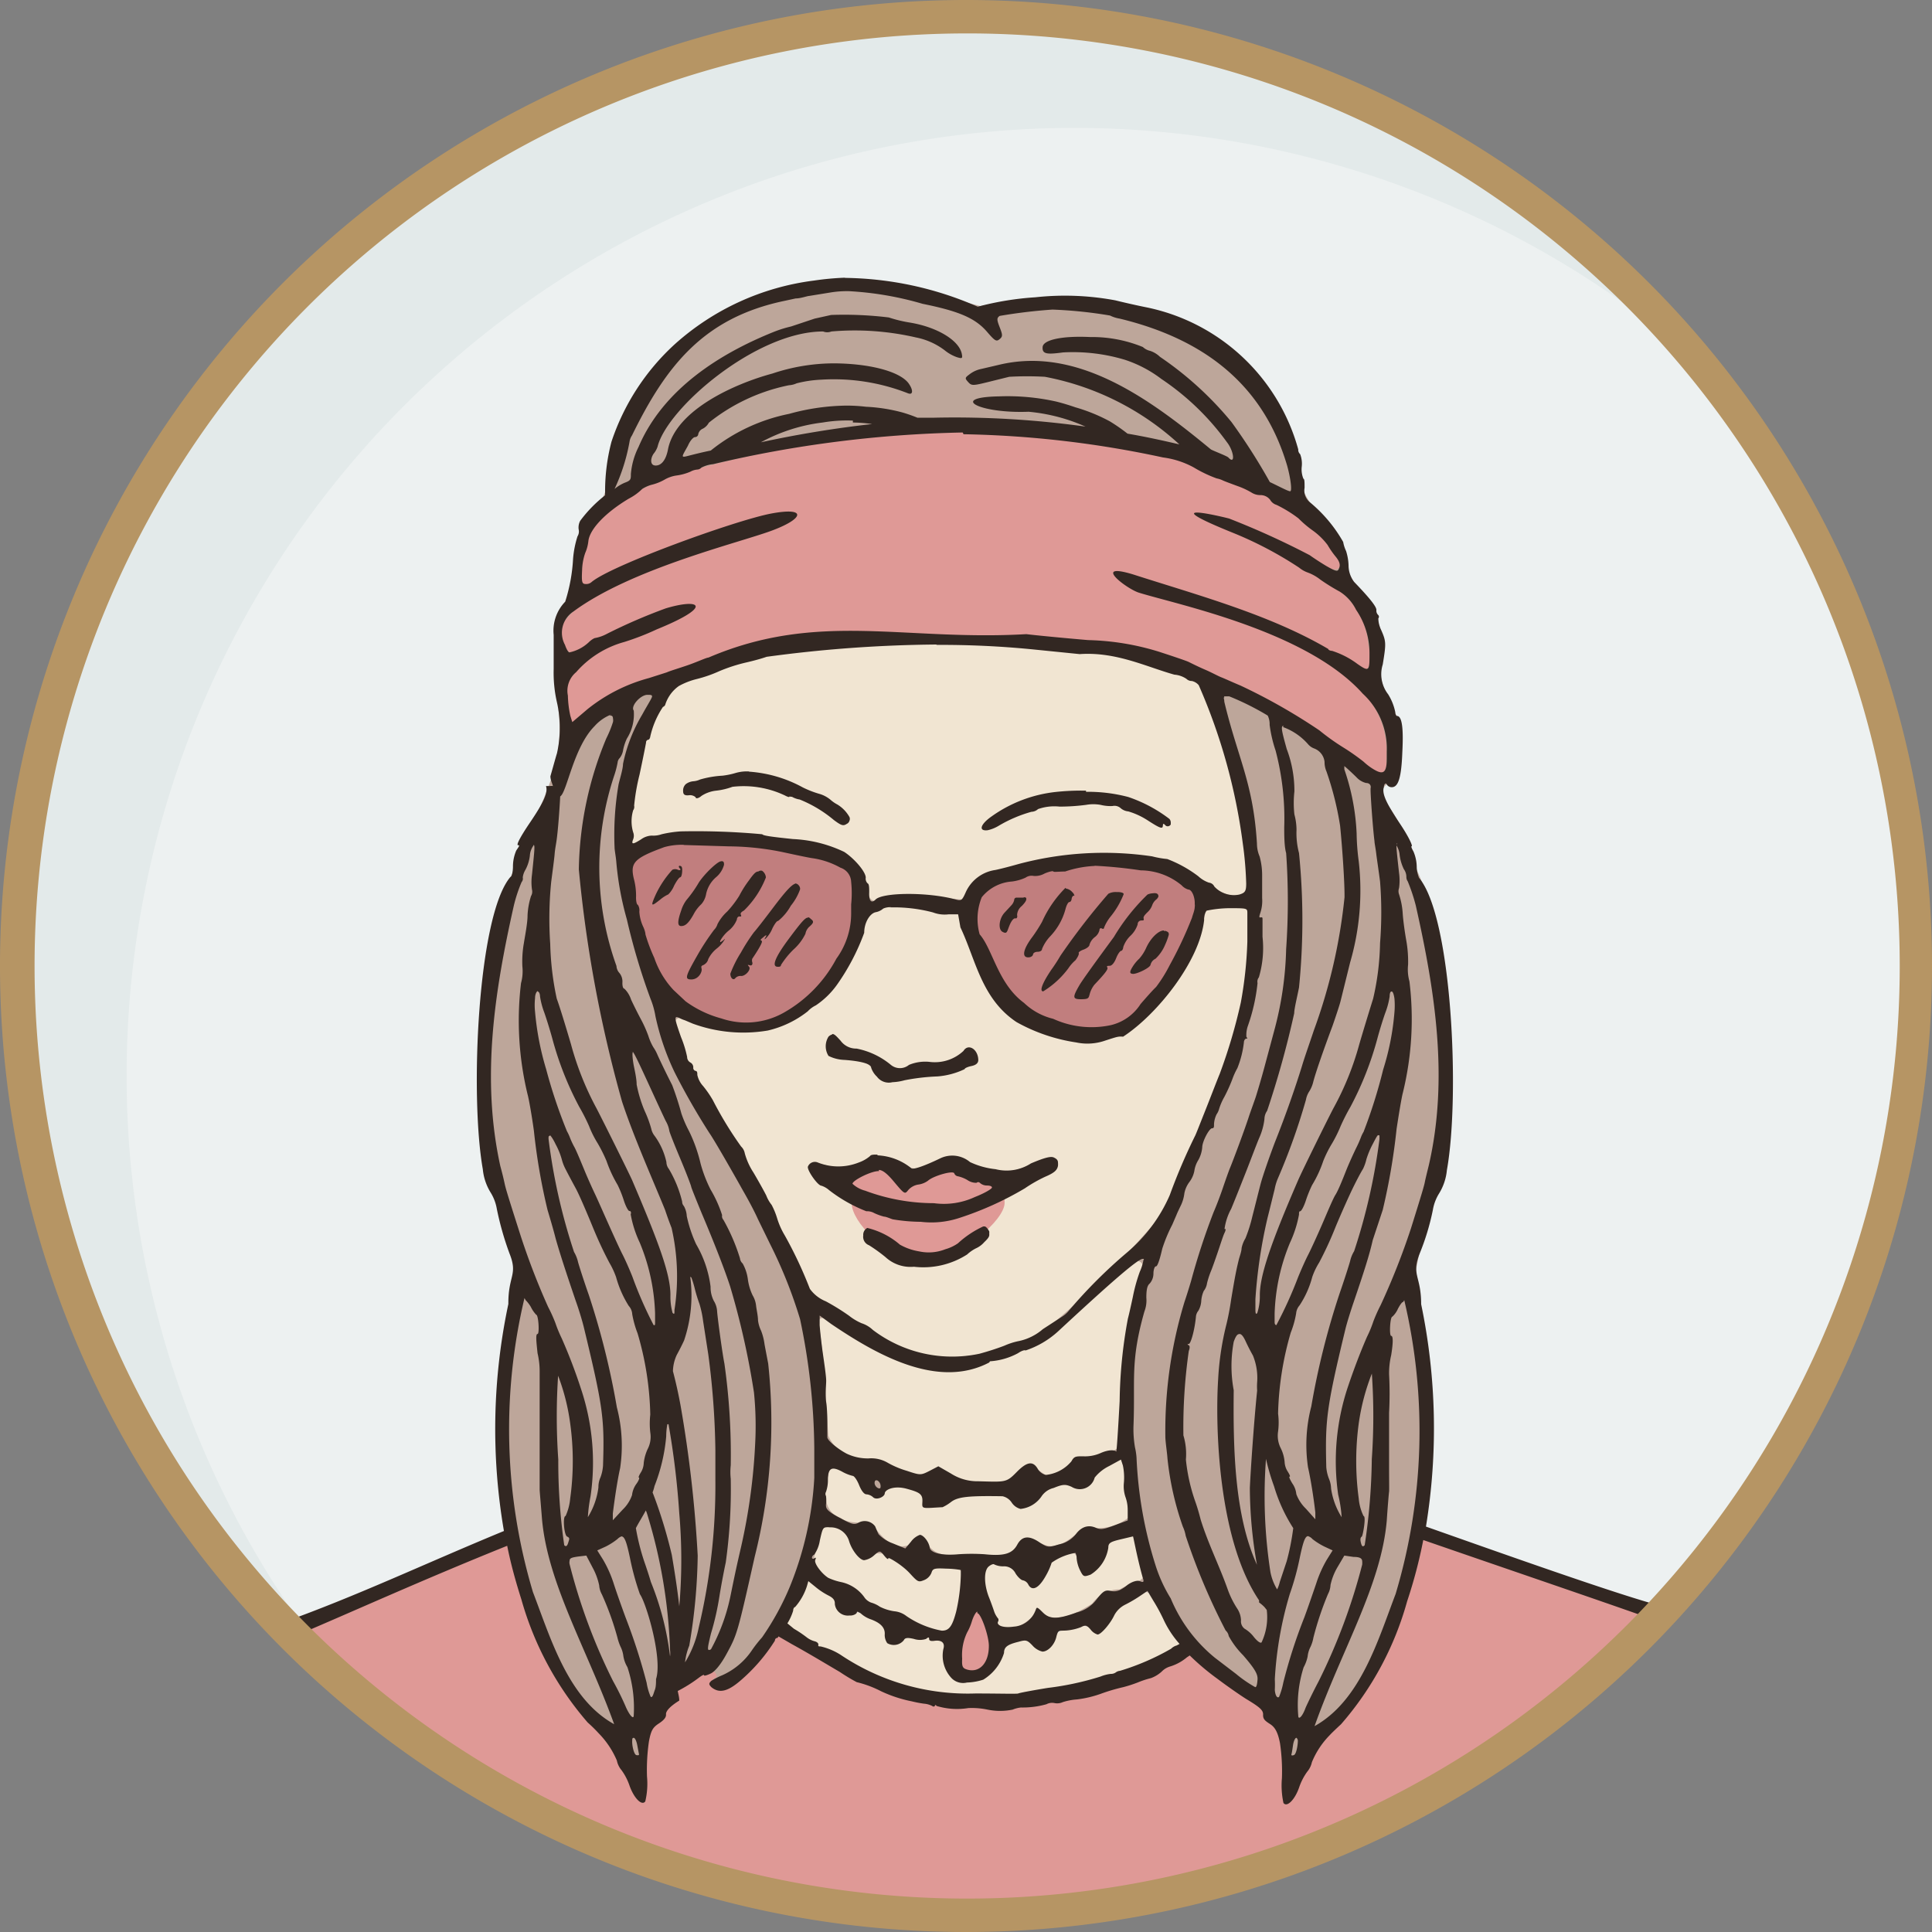 <svg xmlns="http://www.w3.org/2000/svg" viewBox="0 0 100.6 100.6"><rect x="0" y="0" width="100.6" height="100.6" fill="#808080" stroke="none"/><defs><style>.cls-1{fill:#e3eaea;}.cls-2{fill:#edf1f1;}.cls-3{fill:#df9996;}.cls-4{fill:#bda69a;}.cls-5{fill:#f1e5d2;}.cls-6{fill:#c17e7e;}.cls-7{fill:#322722;}.cls-8{fill:#b69564;stroke:#b69564;}</style></defs><g id="圖層_2" data-name="圖層 2"><g id="_0-ui_kits" data-name="0-ui_kits"><g id="Group_6638" data-name="Group 6638"><path id="Path_40251" data-name="Path 40251" class="cls-1" d="M99.72,50.3A49.43,49.43,0,1,1,50.3.87h0A49.42,49.42,0,0,1,99.72,50.29Z"/><path id="Path_40252" data-name="Path 40252" class="cls-2" d="M56,6.66A49.36,49.36,0,0,0,18.56,88.24a49.38,49.38,0,0,0,69.17-70A49.49,49.49,0,0,0,56,6.66Z"/><path id="Path_40253" data-name="Path 40253" class="cls-3" d="M32.83,77.67c-2.26.67-4.43,1.62-6.63,2.46-3.55,1.42-7.06,2.94-10.55,4.52-.55.42.08,1,.42,1.26A49.5,49.5,0,0,0,46.91,99.33c2.6.12,5.22,0,7.82-.12a49.61,49.61,0,0,0,19.2-5.94A47.5,47.5,0,0,0,85.7,84.19c.35-.62-.55-.79-1-.93C79.54,81.53,74.37,79.73,69.2,78A.87.87,0,0,0,68,78.3l-.05.09A18.84,18.84,0,0,1,66.52,81a17.43,17.43,0,0,1-5.29,5.11,12.69,12.69,0,0,1-2.42,1.13,21.85,21.85,0,0,1-4.44,1,20.14,20.14,0,0,1-5.75.07,15.88,15.88,0,0,1-5.74-2.31,26.54,26.54,0,0,1-4.5-3A32.59,32.59,0,0,1,34,79.34c-.46-.43-.45-1.13-.84-1.58a.52.52,0,0,0-.34-.09Z"/><path id="Path_40254" data-name="Path 40254" class="cls-4" d="M43.8,14.63c-5,.09-10.13,3.26-11.72,8.16-.54,1.14-.13,2.6-1,3.59-1.63,1.42-.75,3.95-2,5.6-.3,1.63.07,3.33,0,5a8.11,8.11,0,0,1-.61,4.18C28,42.57,27,43.8,26.73,45.34a22.37,22.37,0,0,0-1.68,9.18c.06,2.56-.29,5.22.65,7.65.48,1.64,1.33,3.31.94,5a43.45,43.45,0,0,0-.58,9.8,25.49,25.49,0,0,0,2.41,9.25c.86,2,2.47,3.4,3.62,5.16.54.72.68,1.76,1.36,2.31.29-1.1,0-2.55.49-3.7.49-.46.65-1.15,1.22-1.51a1.53,1.53,0,0,1,.89-1.1c.31-.22,1.24-.7,1.27-.05-.36.11-.24.4.08.48.88.11,1.43-.88,2-1.4,1.19-1.17,1.73-2.79,2.68-4.11a3.45,3.45,0,0,1,1.64,1.4c.54.35,1.34.12,1.86.61.57.2.47,1,1,1.16a2.69,2.69,0,0,1,2.41-.06c.37.53,0,1.37.62,1.81A1.81,1.81,0,0,0,52,86.38a.5.5,0,0,1,.05-.13,1.1,1.1,0,0,1,1.3-.85,1.38,1.38,0,0,1,.41.18c.48.44,1,0,1.14-.47A1.79,1.79,0,0,1,57,84.86c.63.15.79-.88,1.26-1.16s1.35-1.28,1.88-.5a9.92,9.92,0,0,0,3.12,3.88c.84.8,2.11,1.23,2.71,2.25,1.17,1.12.92,2.86,1.06,4.32.33-.13.62-.86.87-1.25.73-1.7,2.17-2.9,3.16-4.42a24.24,24.24,0,0,0,3.43-12.2c.26-3.24-.36-6.43-.76-9.64a25.53,25.53,0,0,1,1.42-4.91,41,41,0,0,0,.08-10.32,17.19,17.19,0,0,0-1.52-5.75,9.37,9.37,0,0,0-1.55-3.4c-.33-.36-.21-1,.36-1,.55-.56.23-1.53.34-2.25.2-1.13-.63-2-.9-3s.27-2.08-.2-3.08c-.28-1.27-1.66-2-1.69-3.37-.25-1.45-1.66-2.23-2.2-3.51a10.54,10.54,0,0,0-4.74-8.07c-3.59-2.15-8-2.31-12.07-1.54-2.23-.55-4.43-1.38-6.76-1.33Z"/><path id="Path_40255" data-name="Path 40255" class="cls-5" d="M48.62,33.42c-4.16.08-8.4.26-12.32,1.77a3,3,0,0,0-2,1.8,15.42,15.42,0,0,0-1.46,6.94c.5.09,1-.47,1.63-.38a31.61,31.61,0,0,1,8.89.65,3,3,0,0,1,1.87,2.42c.24.7,1-.09,1.48.09a34.33,34.33,0,0,1,3.51.14c.24-.56.58-1.19,1.27-1.31A17.1,17.1,0,0,1,61,44.91c1.2.42,2.09,1.61,3.38,1.76,1-.18.56-1.42.53-2.09a28.07,28.07,0,0,0-2.38-8.85c-.91-.95-2.38-1-3.55-1.44a55.24,55.24,0,0,0-8-.85c-.78,0-1.56,0-2.34,0ZM39,40.32a10.15,10.15,0,0,1,4.65,1.81c.22.1.62.75.19.71a10.53,10.53,0,0,0-5.36-2c-.93,0-1.76.7-2.68.49-.44-.3.4-.56.62-.59a15,15,0,0,1,2.58-.4Zm17.39,1A6.17,6.17,0,0,1,60.7,42.7c.21.4-.5.07-.64,0-1-.4-1.92-1.17-3.08-.89a8.67,8.67,0,0,0-4.79,1c-.27.05-.72.48-.95.29a6.16,6.16,0,0,1,4.24-1.76c.31,0,.63,0,1,0Zm-9.9,5.8a1.78,1.78,0,0,0-1.69,1.57c-.78,2.33-2.68,4.59-5.25,4.89A9.31,9.31,0,0,1,35.47,53c-.67,0-.07.92,0,1.3.51,1.74,1.72,3.15,2.56,4.74,1.6,2.72,2.88,5.58,4.28,8.39,2.07,1.07,3.87,2.78,6.23,3.22a9.94,9.94,0,0,0,6-1.5,48.26,48.26,0,0,0,6.08-6.05,79.06,79.06,0,0,0,3.64-9A20,20,0,0,0,65,47.27c-.66.08-1.89-.39-2.24.26a9.72,9.72,0,0,1-4,6.14,6.06,6.06,0,0,1-4.83-.22A5.62,5.62,0,0,1,51,49.94c-.43-.74-.47-1.69-1-2.32a19.39,19.39,0,0,0-3.39-.5ZM43.33,54c.8.79,2,.8,2.9,1.48.82.5,1.72-.22,2.6-.09.69.08,1.17-.6,1.79-.62.39.55-.36.88-.81.95a16.39,16.39,0,0,1-3.81.5c-.49-.3-.67-1-1.35-1-.46-.2-1.3,0-1.53-.54,0-.23,0-.56.2-.68Zm2.5,6.3c.92,0,1.73,1,2.6.31,1.36-.84,2.68.6,4.09.36.81,0,1.56-.72,2.35-.56.26.45-.57.64-.8.89-2,1.14-4.18,2.4-6.58,2.13A8,8,0,0,1,42.26,61c-.33-.53.62-.4.85-.29,1,.42,1.76-.37,2.71-.42ZM51.18,64c.53.5-.42.8-.73,1.06a4.83,4.83,0,0,1-3.74.62c-.59-.38-1.48-.7-1.68-1.42.28-.45.86.23,1.21.29,1,.63,2.41,1.12,3.5.31A11.53,11.53,0,0,1,51.17,64Zm8.09,1.63-.08,0c-2,1.32-3.44,3.32-5.56,4.43-1,.44-2.1.71-3.13,1.06-2.49.53-4.83-.8-6.85-2.08-.3-.2-1.14-.81-1,0,.29,1.9.35,3.81.48,5.72.48,1.12,1.83,1.32,2.89,1.46.89.31,1.84.92,2.78.38.7,0,1.24.69,2,.62a2.57,2.57,0,0,0,2.45-.64c.57-.67,1,.42,1.58.28s1.22-1,2.07-1c.65-.18,1.72-.28,1.52-1.2A38.75,38.75,0,0,1,59.51,66a.29.29,0,0,0-.24-.33ZM58.17,76c-1,.24-1.46,1.65-2.6,1.23-1-.24-1.51,1.35-2.49,1-.86-.75-2.19-.54-3.23-.32-.46.2-1.1.6-1.56.33,0-.85-1.08-1-1.73-1-.36.23-.76.8-1.23.35-.52-.28-.56-1-1.2-1.12a.56.56,0,0,0-1,.35c-.24.78-.3,1.9.65,2.22.5.38,1.2.14,1.71.38.35.62,1.17,1.37,1.89,1,.24-.38.82-.5.94,0,.55.88,1.77.43,2.63.57.77,0,1.71.27,2.16-.55s1.24.36,1.94,0c.78-.12,1.21-1.12,2.08-.87a2.57,2.57,0,0,0,1.67-.58c-.19-1,0-2.1-.44-3a.3.3,0,0,0-.24-.08ZM43.32,79.44h-.19c-.65.15-.56,1.09-.73,1.6-.06.91,1,1.32,1.73,1.6a9.36,9.36,0,0,0,2.59,1.43c.85.31,1.67,1,2.59.94.76-.7.74-1.91.84-2.88-.06-.88-1.54-.81-1.85-.12-.49.5-1-.41-1.4-.64a1.59,1.59,0,0,0-1.89-.3c-.71-.3-.78-1.57-1.69-1.62Zm15.4.5A1.27,1.27,0,0,0,57.42,81c-.18.32-.6,1-1,.81-.22-.39-.36-1.3-1-1-.87.19-.95,1.25-1.58,1.69-.76-.25-1.16-1.29-2.11-1.13s-.62,1.18-.4,1.73.37,1.69,1.18,1.7c.66,0,1.12-.51,1.55-.89.86.7,2,.11,2.81-.41a1.78,1.78,0,0,1,1.44-.74c.38-.26.9-.27,1.2-.6A5.18,5.18,0,0,0,59,80a.4.4,0,0,0-.24,0Zm-16.63,2.4c-.54.76-1,1.6-1.44,2.42.73.44,1.48.86,2.21,1.3a16,16,0,0,0,5.74,2.31,20.58,20.58,0,0,0,5.76-.07,21.6,21.6,0,0,0,4.43-1,12.5,12.5,0,0,0,2.43-1.13l.57-.41a10.77,10.77,0,0,1-1.68-2.54c-.52-.78-1.41.1-1.89.5S57.61,85,57,84.85a1.8,1.8,0,0,0-2,.24c-.15.52-.65.92-1.14.48a1.1,1.1,0,0,0-1.53.26,1,1,0,0,0-.18.41,1.78,1.78,0,0,1-2.27,1.07l-.14-.06c-.63-.44-.25-1.28-.62-1.8a2.71,2.71,0,0,0-2.42.06c-.57-.13-.46-1-1-1.16-.53-.49-1.32-.26-1.86-.61a3.45,3.45,0,0,0-1.64-1.4Z"/><path id="Path_40256" data-name="Path 40256" class="cls-3" d="M52.31,62.64c0,.88-2.26,2.92-4.25,2.92s-3.71-2-3.71-2.88c0-.37-.47-1.44.16-1.72.87-.37,3.07.33,4.2.1,3.4-.71,3.6.71,3.6,1.59Z"/><path id="Path_40257" data-name="Path 40257" class="cls-6" d="M35.93,43.87c-.38,0-.75,0-1.13,0a4.19,4.19,0,0,0-2,1.17,14.53,14.53,0,0,0,1.09,4.76,5,5,0,0,0,1.93,2.57,5.28,5.28,0,0,0,4.24.83,7.63,7.63,0,0,0,4.26-4.7,7.05,7.05,0,0,0,.06-2.82c-.26-.71-1.13-.89-1.78-1.08a21.89,21.89,0,0,0-5.58-.71l-1.12,0Zm21,1.07c-.8,0-1.57.33-2.37.33a6.49,6.49,0,0,1-1.1.21c-.83.35-1.95.33-2.5,1.16a2.39,2.39,0,0,0,0,2.29c.68,1.3,1.23,2.78,2.49,3.65a8.1,8.1,0,0,0,2.55,1,3.32,3.32,0,0,0,3.12-.85,13.25,13.25,0,0,0,3.11-5.19,1.12,1.12,0,0,0-.51-1.45c-1-.86-2.33-.87-3.54-1A9,9,0,0,0,57,44.94ZM37.5,45l0,0a6.7,6.7,0,0,0-1,1.67,8,8,0,0,1-.9,1.26c-.26.19,0-.32,0-.44a7.53,7.53,0,0,1,1.28-2A2.74,2.74,0,0,1,37.5,45Zm-2.17.38a2.94,2.94,0,0,1-1.1,1.34c.26-.46.46-1,1-1.31l.15,0Zm4.16.15c.35.15.07.48-.05.7a10.1,10.1,0,0,1-1.06,1.4c-.24.14-.28.48-.52.65s-.36.74-.71,1-.55.71-.8,1.08c0,.2-.26.46-.42.44a23.2,23.2,0,0,1,1.76-2.91c.67-.71,1.13-1.6,1.75-2.34l.05,0Zm2.08.61c.19.1-.1.38-.14.51a7,7,0,0,1-1.09,1.4c-.2.23-.26.66-.62.66-.19.18-.11.5-.28.71a4.16,4.16,0,0,0-.44.73c-.13.2-.15.5-.46.5-.25.15-.33.07-.2-.2a19,19,0,0,1,2.89-4.1.47.47,0,0,1,.34-.22Zm14,.22h0c.27.09,0,.25,0,.42-.34.43-.38,1-.76,1.45s-.52.75-.77,1.08c-.23,0-.34.22-.52.31s.09-.37.14-.48a16.46,16.46,0,0,1,1.9-2.78Zm2.69.2a11.74,11.74,0,0,1-1,1.63c-.27.12-.35.48-.58.66-.13.4-.7.4-.76.84a5,5,0,0,1-1.44,1.64,18.39,18.39,0,0,1,1.76-2.7,14.14,14.14,0,0,1,1.69-2,.84.84,0,0,1,.31,0Zm1.79.06c.11.08-.18.25-.19.38s-.4.5-.52.76c-.34.11-.33.57-.59.79a15.51,15.51,0,0,1-1.28,1.84,14.32,14.32,0,0,0-1,1.41c-.14.08-.49.09-.27-.16a44.17,44.17,0,0,1,3-4.18c.28-.29.53-.69.91-.84Zm-6.75.25a2.55,2.55,0,0,0-.46.82c-.23.12-.32.54-.53.61-.1-.56.51-.92.73-1.38a.75.75,0,0,1,.26-.05ZM42.21,48c.09.12-.19.28-.22.43a9.23,9.23,0,0,1-1.4,1.78,7.42,7.42,0,0,1,1.25-1.88A1.42,1.42,0,0,1,42.2,48Zm18.5.66c.27.1-.09.46-.14.64a12.26,12.26,0,0,1-.76,1c-.11.1-.78.43-.54.11.44-.5.71-1.11,1.15-1.61a.44.44,0,0,1,.29-.16Z"/><path id="Path_40258" data-name="Path 40258" class="cls-3" d="M49.78,22.46a56.27,56.27,0,0,0-14.3,2.18c-2.09.71-4.61,1.83-5.13,4.21,0,.54-.43,1.38.08,1.76.84-.35,1.6-.92,2.48-1.2a43.38,43.38,0,0,1,7.44-2.5c.23,0,.94-.14,1,0-2.35,1.22-5,1.74-7.42,2.78-1.59.72-3.49,1.25-4.57,2.71-.32.52-.11,1.7.63,1.59a22.8,22.8,0,0,1,5.75-2.45c.44-.1.34.2,0,.32-1.93,1.25-4.55,1.39-6,3.34a2.87,2.87,0,0,0,0,2.43c.77-.3,1.35-1.12,2.18-1.43a69.05,69.05,0,0,1,7.58-2.7c3.7-.82,7.5-.38,11.25-.37,4.32.19,8.87.12,12.78,2.2a45.37,45.37,0,0,1,7.94,4.83c.4.38.81-.05.71-.52a4.62,4.62,0,0,0-1.93-4.24c-3.18-2.76-7.5-3.5-11.33-4.86-.27-.13-.8-.35-.8-.65a51.35,51.35,0,0,1,7.49,2.38A40.19,40.19,0,0,1,71,34.93c.62-.23.24-1.17.22-1.67a4,4,0,0,0-2.18-2.94,56,56,0,0,0-6.49-3.44,18.27,18.27,0,0,1,5.91,2.32c.35.13,1.27.87,1.35.12a8.73,8.73,0,0,0-2.92-3A43.34,43.34,0,0,0,61.56,24a46.43,46.43,0,0,0-11.79-1.5Z"/><path id="Path_40259" data-name="Path 40259" class="cls-3" d="M50.85,83.81c-.46.87-1.17,2-.72,3,.55.68,1.39-.26,1.46-.87A3.92,3.92,0,0,0,51,83.79l-.13,0Z"/><path id="Path_40260" data-name="Path 40260" class="cls-7" d="M44,14.46a14.55,14.55,0,0,0-1.62.15,13.35,13.35,0,0,0-7.24,3.31A12,12,0,0,0,31.84,23a10.1,10.1,0,0,0-.33,2.79,6.83,6.83,0,0,0-1.3,1.33.75.75,0,0,0-.08.44.48.48,0,0,1-.06.37,5.16,5.16,0,0,0-.23,1.17,8.87,8.87,0,0,1-.41,2.23,2.17,2.17,0,0,0-.6,1.73c0,.43,0,1.24,0,1.78A6.89,6.89,0,0,0,29,36.57a6,6,0,0,1,0,2.66c-.05.15-.2.7-.34,1.19,0,.2.1.37.13.51a.4.4,0,0,0-.15,0h-.21c.11.33-.1.82-.84,1.91-.5.74-.73,1.18-.61,1.17s0,.12-.1.28a2.11,2.11,0,0,0-.17.82c0,.29-.06.54-.13.55-1.71,2-2.12,11.38-1.44,15.22a2.81,2.81,0,0,0,.41,1.22,2.37,2.37,0,0,1,.32.85,15.71,15.71,0,0,0,.66,2.32c.45,1.12-.07,1.14-.06,2.63a31.33,31.33,0,0,0-.23,11.82c-4.1,1.69-7.64,3.38-11.56,4.78l.73.67c3-1.27,6.62-2.92,11-4.68.2,1,.45,1.88.74,2.8a16.68,16.68,0,0,0,3.45,6.4,7.8,7.8,0,0,1,.58.57,4.58,4.58,0,0,1,.94,1.41,1.11,1.11,0,0,0,.24.5,3,3,0,0,1,.42.81c.23.65.64,1.07.82.82a4,4,0,0,0,.09-1.29,10.21,10.21,0,0,1,.1-1.83c.11-.58.2-.73.52-.94s.38-.35.37-.48.14-.37.69-.71c0-.17-.05-.34-.08-.5a7.28,7.28,0,0,0,1.1-.69c.16-.12.27-.18.27-.13s.16,0,.35-.09.5-.41.86-1.09c.51-.94.55-1.07,1.43-5A28.62,28.62,0,0,0,40,71c-.05-.26-.14-.73-.19-1a3,3,0,0,0-.18-.71,1.68,1.68,0,0,1-.16-.54c0-.23-.08-.57-.1-.76a1.33,1.33,0,0,0-.18-.54,2.78,2.78,0,0,1-.25-.85,2.28,2.28,0,0,0-.27-.81.42.42,0,0,1-.14-.27,10.05,10.05,0,0,0-.86-2,.29.29,0,0,1-.07-.25A6.43,6.43,0,0,0,37,61.94a7.11,7.11,0,0,1-.52-1.35,7.91,7.91,0,0,0-.6-1.69,6.24,6.24,0,0,1-.4-.92A15.51,15.51,0,0,0,35,56.5c-.27-.52-.71-1.44-.78-1.61a2.16,2.16,0,0,0-.2-.36,2.85,2.85,0,0,1-.26-.59,6.39,6.39,0,0,0-.4-.89c-.18-.34-.35-.68-.5-1a1.39,1.39,0,0,0-.35-.57c-.07,0-.11-.15-.1-.34a.7.7,0,0,0-.16-.48.58.58,0,0,1-.15-.36A15.16,15.16,0,0,1,32,40.33a4.85,4.85,0,0,0,.16-.63.38.38,0,0,1,.11-.23.9.9,0,0,0,.18-.44,2.73,2.73,0,0,1,.19-.57A2.36,2.36,0,0,0,33,37c-.18-.23.36-.83.72-.82.15,0,.25,0,.23.1s-.26.47-.51.93a8.26,8.26,0,0,0-1,2.57c0,.25-.15.72-.23,1.06A15.48,15.48,0,0,0,32,44.11c0,.16.07.5.09.76a15.81,15.81,0,0,0,.55,3A33.72,33.72,0,0,0,33.87,52a4.2,4.2,0,0,1,.26.92,13.09,13.09,0,0,0,1,2.92A35.92,35.92,0,0,0,36.94,59c.22.31,1.12,1.87,1.75,3,.22.38.56,1,.78,1.49l.63,1.29a24.33,24.33,0,0,1,1.56,3.91,33.72,33.72,0,0,1,.74,6.71c0,.61,0,1.31,0,1.56a17.52,17.52,0,0,1-1.26,5.63,14.11,14.11,0,0,1-1.46,2.67,6.55,6.55,0,0,0-.52.66,3.66,3.66,0,0,1-1.55,1.31,3.81,3.81,0,0,0-.57.29c-.14.14-.14.18,0,.33.4.33.83.24,1.48-.31a9.2,9.2,0,0,0,1.83-2.11c0-.09.06-.14.11-.14s.05-.06.08-.08l.69.4c.93.51,2,1.16,2.5,1.45a9.77,9.77,0,0,0,.88.53,5.62,5.62,0,0,1,1.26.47,6.91,6.91,0,0,0,1.61.53,6.18,6.18,0,0,0,.62.12,1.16,1.16,0,0,1,.44.12c.08.07.14,0,.14,0s0-.11.09,0a3.68,3.68,0,0,0,1.65.11,4,4,0,0,1,1,.08,3.21,3.21,0,0,0,1.31,0,1.6,1.6,0,0,1,.43-.11,4.58,4.58,0,0,0,1.33-.17.62.62,0,0,1,.42-.06.7.7,0,0,0,.43-.05,3.12,3.12,0,0,1,.74-.14,5.79,5.79,0,0,0,1.23-.29,9.67,9.67,0,0,1,1.18-.35,6.91,6.91,0,0,0,.77-.25,4.78,4.78,0,0,1,.67-.22,1.68,1.68,0,0,0,.56-.34,1,1,0,0,1,.42-.26,2.48,2.48,0,0,0,.89-.48l.15-.1a12.68,12.68,0,0,0,1.42,1.2c.61.46,1.3.93,1.51,1.06.73.44.9.59.89.83s.13.33.36.48.4.37.52,1a10.05,10.05,0,0,1,.1,1.82,4.3,4.3,0,0,0,.08,1.29c.18.25.6-.17.82-.82a3.12,3.12,0,0,1,.42-.81,1.13,1.13,0,0,0,.24-.49,4.34,4.34,0,0,1,.94-1.42c.07-.08.33-.33.58-.56a16.39,16.39,0,0,0,3.44-6.4,25.39,25.39,0,0,0,.84-3.19c4.19,1.45,9.07,3.11,11.58,4,.19-.19.36-.38.54-.57l-.22-.13c-2.43-.7-7.4-2.46-11.76-4A31.66,31.66,0,0,0,74,67.91c0-1.48-.52-1.51-.08-2.63A12.55,12.55,0,0,0,74.61,63a2.37,2.37,0,0,1,.32-.85,2.81,2.81,0,0,0,.41-1.22c.69-3.84.27-13.18-1.45-15.22,0,0-.11-.25-.12-.55a2.11,2.11,0,0,0-.17-.82c-.09-.16-.14-.28-.09-.28s-.11-.42-.62-1.18c-.73-1.09-.94-1.57-.83-1.9,0-.16.11-.23.14-.15a.3.3,0,0,0,.27.16c.34,0,.5-.49.55-1.83.06-1.16,0-1.86-.27-1.88-.06,0-.1-.1-.1-.21a2.82,2.82,0,0,0-.37-.92A1.7,1.7,0,0,1,72,34.6c.18-1.1.18-1.2-.08-1.79a1.44,1.44,0,0,1-.15-.61.13.13,0,0,0,0-.17.31.31,0,0,1-.1-.27c0-.18-.37-.64-1.16-1.46a1.42,1.42,0,0,1-.29-.86,2.75,2.75,0,0,0-.13-.75,1.84,1.84,0,0,1-.15-.47,7.43,7.43,0,0,0-1.75-2.08.79.79,0,0,1-.26-.74c0-.26,0-.47-.06-.47a1.28,1.28,0,0,1-.09-.61,1.38,1.38,0,0,0-.08-.67.31.31,0,0,1-.1-.25A10.35,10.35,0,0,0,59.68,16c-.6-.12-1.32-.29-1.6-.36a14.23,14.23,0,0,0-4.17-.16,15.45,15.45,0,0,0-3,.49A17.67,17.67,0,0,0,44,14.47Zm.18.7a16.86,16.86,0,0,1,3.86.66c1.88.38,2.73.74,3.34,1.44.43.5.5.54.67.4s.16-.22,0-.63-.14-.47,0-.58a27.53,27.53,0,0,1,2.75-.33,23,23,0,0,1,3,.31,1.72,1.72,0,0,0,.5.16c4.55,1.1,7.51,3.56,8.72,7.65.18.64.27,1.34.16,1.34s-.51-.22-1.06-.48a31,31,0,0,0-2-3.13,17.65,17.65,0,0,0-3.72-3.39,1.35,1.35,0,0,0-.51-.31.82.82,0,0,1-.38-.2,7,7,0,0,0-2.75-.52c-1.44-.07-2.44.14-2.47.52s.24.39,1.07.28a9.37,9.37,0,0,1,3.2.38,6.43,6.43,0,0,1,1.91,1,13.42,13.42,0,0,1,3.42,3.3c.37.47.44,1.2.07.79-.08-.08-.8-.35-.91-.42C59.9,20.8,56.12,18,52,19l-.9.21a1.48,1.48,0,0,0-.59.26c-.27.2-.28.22-.1.42s.24.2,1.05,0l1.09-.27a16.49,16.49,0,0,1,1.86,0,14.24,14.24,0,0,1,7,3.52c-.85-.2-1.76-.4-2.7-.56a9.47,9.47,0,0,0-.92-.64A9,9,0,0,0,56,21.21c-.32-.11-.64-.21-1-.3a11.61,11.61,0,0,0-3-.27c-2.61.05-1,.9,1.56.8a9.37,9.37,0,0,1,3,.79l.08,0a49.12,49.12,0,0,0-8-.48l-.87,0a7.84,7.84,0,0,0-.77-.27,8.84,8.84,0,0,0-1.91-.3,8.43,8.43,0,0,0-1-.06,11.54,11.54,0,0,0-3,.43,9.47,9.47,0,0,0-4.08,1.91c-.4.08-.8.18-1.19.28s-.32.05,0-.53c.11-.26.28-.45.37-.45a.17.17,0,0,0,.17-.16.4.4,0,0,1,.24-.28.77.77,0,0,0,.31-.31,9.77,9.77,0,0,1,4.17-1.95,1.12,1.12,0,0,0,.4-.1,6.19,6.19,0,0,1,1.28-.19,10.56,10.56,0,0,1,4.52.71c.29.11.27-.21,0-.56-.51-.61-2.09-1-3.92-1a10.14,10.14,0,0,0-3.14.53c-2,.54-5,1.9-5.43,3.91-.1.57-.34.89-.66.88s-.25-.44-.06-.66a1.23,1.23,0,0,0,.17-.32c.49-2,5.13-6,8.62-6a.58.58,0,0,0,.43,0,14.16,14.16,0,0,1,4.4.31,3.63,3.63,0,0,1,1.5.67,2.12,2.12,0,0,0,.64.36c.27.08.3.07.25-.18-.14-.69-1.26-1.38-2.68-1.62a7,7,0,0,1-1.12-.27,19.21,19.21,0,0,0-3-.13l-.86.19L41.19,17a6.28,6.28,0,0,0-.87.27c-2.85,1.14-5.79,3-7.07,6a3.87,3.87,0,0,0-.4,1.41c0,.28,0,.34-.33.46a2.14,2.14,0,0,0-.52.32A9.83,9.83,0,0,0,32.78,23a.79.79,0,0,1,.13-.33c1.78-3.64,3.74-6.12,7.92-7l.6-.13c.26,0,.57-.12.7-.13l1.11-.18a5.37,5.37,0,0,1,.9-.07ZM44.41,22a7.77,7.77,0,0,1,1,.08,57.75,57.75,0,0,0-5.79.95A8.92,8.92,0,0,1,42.84,22a7.54,7.54,0,0,1,1.57-.1Zm5.76.61a53.49,53.49,0,0,1,10.39,1.21,4.56,4.56,0,0,1,1.6.52,6.83,6.83,0,0,0,1.19.57,1.4,1.4,0,0,1,.29.09c.09.05.45.18.8.31a4,4,0,0,1,.73.34.84.84,0,0,0,.46.13.63.63,0,0,1,.51.25.57.57,0,0,0,.33.26,6.71,6.71,0,0,1,1.14.7,5.59,5.59,0,0,0,.74.63,3.52,3.52,0,0,1,.78.76,4.46,4.46,0,0,0,.44.63c.18.23.23.4.16.57s-.08.23-.67-.11c-.32-.19-.71-.45-.86-.56A41.91,41.91,0,0,0,64,27c-.78-.2-3.82-.88.24.76a19.5,19.5,0,0,1,3.41,1.8,1.48,1.48,0,0,0,.44.25,2.38,2.38,0,0,1,.66.37,10.23,10.23,0,0,0,1,.62,2.32,2.32,0,0,1,.86.95,4,4,0,0,1,.7,2.26c0,.92,0,1-.63.56a4.47,4.47,0,0,0-1.32-.68c-.11,0-.2-.06-.2-.1C66.11,32,62.39,31,59,29.91c-2.18-.66-.34.75.3.95,2.07.64,8.75,2,11.66,5.26a3.88,3.88,0,0,1,1.25,3v.36c0,.75-.17.87-.63.61a3.12,3.12,0,0,1-.58-.43,11.4,11.4,0,0,0-1.07-.75,11.94,11.94,0,0,1-1.23-.88A30.33,30.33,0,0,0,64.6,35.7c-.41-.17-.84-.37-1-.43s-.5-.25-.85-.4-.73-.34-.85-.4-.83-.3-1.57-.54a13.48,13.48,0,0,0-3.67-.6c-1.29-.11-2.74-.25-3.22-.31-6.37.37-10.85-1.22-16.55,1.22-.1,0-.55.21-1,.37s-1,.32-1.17.4l-.94.3a8.7,8.7,0,0,0-3.18,1.61l-.8.68-.1-.32a5.39,5.39,0,0,1-.13-1.06A1.26,1.26,0,0,1,30,35a5.12,5.12,0,0,1,2.5-1.57,13.56,13.56,0,0,0,1.7-.66c3-1.22,2.24-1.63.46-1.09A28.51,28.51,0,0,0,31.61,33a2.12,2.12,0,0,1-.61.22c-.06,0-.22.1-.35.23a2.11,2.11,0,0,1-1,.52c-.06,0-.16-.18-.23-.39a1.32,1.32,0,0,1,.44-1.74c3-2.22,8.56-3.56,10.3-4.2s1.86-1.25,0-.9-8.34,2.7-9.36,3.57a.41.41,0,0,1-.3.1c-.2,0-.22-.1-.19-.72a3,3,0,0,1,.16-.89,2.15,2.15,0,0,0,.17-.65c.09-.63.92-1.48,2.11-2.19a2.83,2.83,0,0,0,.69-.5s.22-.15.5-.22a2.57,2.57,0,0,0,.69-.28,1.72,1.72,0,0,1,.59-.2,2.74,2.74,0,0,0,.73-.2.89.89,0,0,1,.36-.11s.12,0,.21-.1a1.6,1.6,0,0,1,.61-.18,61.51,61.51,0,0,1,13-1.65Zm-13,2.09h0Zm11.57,8.88a48.49,48.49,0,0,1,5,.23l2.48.25c1.89-.13,3.44.65,4.93,1.07a1.29,1.29,0,0,1,.63.22.39.39,0,0,0,.28.11.65.65,0,0,1,.36.22,30.2,30.2,0,0,1,2.29,8.22,18.59,18.59,0,0,1,.18,2.1c0,.41-.06.49-.36.58a1.38,1.38,0,0,1-1.3-.42.35.35,0,0,0-.28-.2,1.55,1.55,0,0,1-.55-.33,6.44,6.44,0,0,0-1.62-.9,5,5,0,0,1-.79-.14A17.22,17.22,0,0,0,53,45c-.35.1-.88.24-1.17.3a2,2,0,0,0-1.53,1.13c-.2.45-.24.49-.52.41-1.45-.4-3.82-.38-4.19,0-.22.22-.35.07-.33-.38,0-.21,0-.43-.08-.46a.34.34,0,0,1-.1-.3c0-.31-.6-1-1.12-1.34a6.88,6.88,0,0,0-2.67-.67c-1.25-.13-1.54-.18-1.6-.25a37.55,37.55,0,0,0-4.24-.15,6.06,6.06,0,0,0-1,.15,1.29,1.29,0,0,1-.51.07,1,1,0,0,0-.55.19c-.44.28-.53.28-.42,0a.5.5,0,0,0,0-.36,2,2,0,0,1,0-1.15.3.3,0,0,0,.05-.24,10.84,10.84,0,0,1,.28-1.61c.18-.84.33-1.6.34-1.68a.13.13,0,0,1,.11-.14c.05,0,.1-.08.11-.17a4.58,4.58,0,0,1,.66-1.54.2.2,0,0,0,.13-.15,1.89,1.89,0,0,1,.7-.94,3.82,3.82,0,0,1,.92-.36,6.86,6.86,0,0,0,1.18-.41,8.66,8.66,0,0,1,1.47-.47c.34-.08.68-.17,1-.28a69.23,69.23,0,0,1,8.87-.64Zm15,2.68h.09l.18,0a14,14,0,0,1,2,1,1,1,0,0,1,.1.48,6.86,6.86,0,0,0,.31,1.34,13.89,13.89,0,0,1,.45,4c0,.38,0,1,.1,1.34a35.84,35.84,0,0,1,0,5,17.71,17.71,0,0,1-.63,4.28l-.51,1.9c-.17.63-.37,1.29-.43,1.48s-.23.65-.35,1c-.24.75-.85,2.37-1,2.73-.06.14-.23.62-.39,1.09s-.37,1-.46,1.2a35.47,35.47,0,0,0-1.18,3.6c-.1.34-.25.82-.34,1.08a23.06,23.06,0,0,0-1,7c0,.3.09.83.11,1.16a15.47,15.47,0,0,0,.8,3.55,1.92,1.92,0,0,1,.15.48,33.23,33.23,0,0,0,2.08,4.93.49.49,0,0,1,.16.29,4.4,4.4,0,0,0,.75,1c.64.74.77,1,.75,1.27s-.06.4-.12.39a6.57,6.57,0,0,1-1-.69l-1.1-.84a7.9,7.9,0,0,1-2.3-3.09,7.61,7.61,0,0,1-.78-1.69,21.59,21.59,0,0,1-1-5.63,3.35,3.35,0,0,0-.08-.54,5.61,5.61,0,0,1-.08-1.08c.1-2.46-.18-3.37.57-6a1.6,1.6,0,0,0,.1-.72c0-.42.05-.63.17-.73a.79.79,0,0,0,.2-.52c0-.22.07-.39.13-.38s.17-.22.33-.92a8,8,0,0,1,.52-1.25l.22-.51c.05-.13.17-.37.25-.54a2,2,0,0,0,.16-.58,1.43,1.43,0,0,1,.26-.59,1.39,1.39,0,0,0,.26-.58,1.46,1.46,0,0,1,.21-.57,1.64,1.64,0,0,0,.2-.65c0-.32.37-1,.51-1s.09-.13.11-.29a1.32,1.32,0,0,1,.13-.44.9.9,0,0,0,.13-.28,3.14,3.14,0,0,1,.27-.62,8.38,8.38,0,0,0,.42-.93,3.68,3.68,0,0,1,.26-.57,5.17,5.17,0,0,0,.34-1.34c0-.11.07-.2.13-.2s.07,0,0-.09a1.46,1.46,0,0,1,.07-.55,9.66,9.66,0,0,0,.51-2.25.36.36,0,0,1,.07-.3,5.37,5.37,0,0,0,.19-2.11c0-.42,0-.83,0-.91s0-.12-.1-.1-.07-.06,0-.28a2,2,0,0,0,.08-.73c0-.2,0-.72,0-1.16a3.69,3.69,0,0,0-.13-1,1.71,1.71,0,0,1-.14-.67c-.19-3.17-1-4.46-1.7-7.39,0-.15-.06-.22,0-.23Zm-32,1c.11,0,.17,0,.18.16a.51.51,0,0,1,0,.17,5.75,5.75,0,0,1-.35.86,18.39,18.39,0,0,0-1.43,6.82,68,68,0,0,0,2.25,12.09C33,59.21,34,61.45,34.63,63c.09.27.21.61.34.94a11.36,11.36,0,0,1,.15,4.27c0,.2,0,.25-.1.15a3.18,3.18,0,0,1-.11-.92c0-1.07-.56-2.63-2-6-.2-.44-1.47-3-1.85-3.73a15.52,15.52,0,0,1-1.33-3.34c-.27-.92-.6-2-.74-2.37a15.2,15.2,0,0,1-.34-2.86,19.12,19.12,0,0,1,.05-3.21c.07-.55.16-1.2.18-1.46s.08-.55.09-.64c.08-.49.17-1.74.2-2.36.35-.2.69-2.56,1.79-3.66a2.25,2.25,0,0,1,.88-.61Zm35.07.6a3.16,3.16,0,0,1,1.3.89.77.77,0,0,0,.31.22.84.84,0,0,1,.55.7,1.24,1.24,0,0,0,.1.5A16.11,16.11,0,0,1,69.78,43c.12,1.2.24,3,.23,3.72a28.56,28.56,0,0,1-1.6,6.94c-.21.63-.5,1.45-.61,1.83-.34,1.1-.83,2.52-1.42,4-.29.77-.63,1.74-.74,2.16s-.3,1.19-.43,1.69a7.55,7.55,0,0,1-.36,1.14,1.6,1.6,0,0,0-.2.51c0,.16-.1.43-.14.58-.14.57-.2.88-.4,2.07-.06.43-.14.86-.24,1.28a14.85,14.85,0,0,0-.44,2.89c-.16,2.5,0,8.37,2.13,11.52l0,.11a2.09,2.09,0,0,1,.28.24l.12.15a3.08,3.08,0,0,1-.27,1.69c-.06.06-.22-.06-.4-.28a1.65,1.65,0,0,0-.48-.43.48.48,0,0,1-.19-.44,1.19,1.19,0,0,0-.21-.63,4.79,4.79,0,0,1-.49-1c-.44-1.24-1-2.33-1.4-3.61-.08-.32-.17-.63-.28-.94A9.39,9.39,0,0,1,61.75,76a3.37,3.37,0,0,0-.13-1.26,28.07,28.07,0,0,1,.28-4.39c.06-.16.06-.27,0-.3s-.1-.07,0-.07.3-.69.37-1.39a.57.57,0,0,1,.13-.34,1.16,1.16,0,0,0,.15-.51,1.53,1.53,0,0,1,.13-.52.84.84,0,0,0,.17-.4,4.48,4.48,0,0,1,.2-.62c.07-.16.23-.62.36-1s.28-.86.35-1,.08-.24,0-.2a3.08,3.08,0,0,1,.35-1.06c.25-.6.61-1.52.8-2s.48-1.26.65-1.67a3.34,3.34,0,0,0,.28-1,.76.76,0,0,1,.14-.43,49.63,49.63,0,0,0,1.41-5.08c0-.23.15-.83.25-1.34a35,35,0,0,0,0-7,4.06,4.06,0,0,1-.13-1.2,3.1,3.1,0,0,0-.11-.81,5.36,5.36,0,0,1,0-1.2A6.16,6.16,0,0,0,67,39c-.28-1-.31-1.19-.17-1.21ZM70,39.89s.18.14.63.58a1,1,0,0,0,.5.3c.18,0,.27.12.24.26s.12,2.17.2,2.77c0,.1.06.38.09.64s.13.91.2,1.46a20.24,20.24,0,0,1,0,3.21A13.73,13.73,0,0,1,71.5,52c-.12.38-.45,1.45-.72,2.37a15.09,15.09,0,0,1-1.35,3.34c-.36.69-1.64,3.29-1.83,3.73-1.47,3.39-2,5-2,6a2.88,2.88,0,0,1-.13.92c-.06.1-.1.05-.1-.15s0-.41,0-.57A25.94,25.94,0,0,1,66,63.42c.16-.63.32-1.3.37-1.49a2.69,2.69,0,0,1,.17-.57A33,33,0,0,0,68,57.27a1.18,1.18,0,0,1,.18-.45,1.68,1.68,0,0,0,.2-.48c.1-.4.48-1.52,1-2.91.19-.54.37-1.1.41-1.25s.27-1.09.51-2.06a13.4,13.4,0,0,0,.45-5.27,12,12,0,0,1-.11-1.46A11.76,11.76,0,0,0,70,40.06c0-.1,0-.16,0-.17Zm-31,.28a2.1,2.1,0,0,0-.7.08,3.91,3.91,0,0,1-.68.14,5.21,5.21,0,0,0-1.17.2,1,1,0,0,1-.34.09.76.76,0,0,0-.4.15.45.45,0,0,0-.14.36c0,.19.09.24.3.22a.44.44,0,0,1,.35.1c0,.09.15.07.31-.07a1.74,1.74,0,0,1,.76-.27,3.62,3.62,0,0,0,.85-.2,5,5,0,0,1,2.73.45c.13.07.23.1.23.07s.06,0,.14,0a1.12,1.12,0,0,0,.4.14,6.59,6.59,0,0,1,1.78,1.07c.39.29.49.32.67.2a.25.25,0,0,0,.14-.16.24.24,0,0,0,0-.2,1.79,1.79,0,0,0-.63-.65,1.78,1.78,0,0,1-.36-.25,1.62,1.62,0,0,0-.53-.29A5.1,5.1,0,0,1,41.8,41,6.8,6.8,0,0,0,39,40.18Zm17.55,1a12.24,12.24,0,0,0-1.6.07,7.06,7.06,0,0,0-3.33,1.28c-.58.41-.68.77-.19.71A1.93,1.93,0,0,0,52,43a7,7,0,0,1,1.71-.73.52.52,0,0,0,.34-.14A2.56,2.56,0,0,1,55.17,42a10.54,10.54,0,0,0,1.38-.09,2.16,2.16,0,0,1,.76,0,2.14,2.14,0,0,0,.62.06.48.48,0,0,1,.41.1.7.7,0,0,0,.41.18,3.86,3.86,0,0,1,1,.46c.65.42.79.47.8.29s.07-.08.16,0a.18.18,0,0,0,.25-.07.14.14,0,0,0,0-.06.29.29,0,0,0-.07-.23,7.47,7.47,0,0,0-2.14-1.14,8.19,8.19,0,0,0-2.2-.27ZM35.63,44l2.31.07a14.31,14.31,0,0,1,2.77.29c.6.13,1.3.28,1.55.32a4.22,4.22,0,0,1,1.5.5.81.81,0,0,1,.56.74,5.7,5.7,0,0,1,0,1.17c0,.17,0,.33,0,.49a4,4,0,0,1-.77,2.34,7,7,0,0,1-2.72,2.8,4,4,0,0,1-3.27.31,5.61,5.61,0,0,1-1.86-.89l-.63-.59a4.61,4.61,0,0,1-1-1.67,9,9,0,0,1-.46-1.22s0-.16-.13-.43a2.18,2.18,0,0,1-.19-.76.52.52,0,0,0-.08-.36c-.06,0-.1-.23-.09-.43a3.41,3.41,0,0,0-.11-.9c-.21-.86,0-1.09,1.58-1.67a3.34,3.34,0,0,1,1-.12Zm-7.85,0c.08,0,.06.2-.08,1.55a2.83,2.83,0,0,0,0,.77.45.45,0,0,1-.05.34,3.88,3.88,0,0,0-.18,1c0,.4-.12,1-.19,1.44a5.52,5.52,0,0,0-.08,1.22,2.32,2.32,0,0,1-.07.87,16.35,16.35,0,0,0,.34,5.79c.07.25.22,1.1.33,1.9A31.68,31.68,0,0,0,28.51,63c.11.37.3,1,.42,1.48.23.81.51,1.67,1.05,3.26.17.47.35,1.08.42,1.37,1,4.14,1.08,4.76,1,7.2a2.15,2.15,0,0,1-.13.61,1.23,1.23,0,0,0-.11.53A3.82,3.82,0,0,1,30.61,79a8.13,8.13,0,0,1,.14-1.09,12.1,12.1,0,0,0-.5-5.6,27.6,27.6,0,0,0-1-2.62,6.9,6.9,0,0,1-.33-.8,8,8,0,0,0-.38-.84A36.84,36.84,0,0,1,27,64c-.6-1.88-.67-2.12-.73-2.4s-.13-.56-.22-.89c-1-4.56-.3-9.08.7-13.53a7.62,7.62,0,0,1,.41-1.25.27.27,0,0,0,.06-.24,1,1,0,0,1,.14-.4,2.08,2.08,0,0,0,.23-.73,1,1,0,0,1,.18-.52l0,0ZM72.7,44l0,0a1.12,1.12,0,0,1,.18.52,2.35,2.35,0,0,0,.22.74.68.68,0,0,1,.13.4.39.39,0,0,0,.07.23,9.31,9.31,0,0,1,.42,1.26c1,4.44,1.72,9,.68,13.52-.08.33-.18.73-.21.89s-.13.52-.72,2.4a36.9,36.9,0,0,1-1.58,4,8.13,8.13,0,0,0-.38.85,6.13,6.13,0,0,1-.33.8c-.37.85-.7,1.73-1,2.62a12.22,12.22,0,0,0-.5,5.6A6.62,6.62,0,0,1,69.86,79a3.84,3.84,0,0,1-.55-1.49A1.41,1.41,0,0,0,69.2,77a2.09,2.09,0,0,1-.14-.61c-.06-2.43,0-3.06,1-7.2.07-.29.26-.9.42-1.37.54-1.59.82-2.45,1-3.25L72,63a33.05,33.05,0,0,0,.72-4.21c.12-.79.26-1.64.33-1.9a16.11,16.11,0,0,0,.34-5.79,2.32,2.32,0,0,1-.07-.87A6.2,6.2,0,0,0,73.23,49c-.07-.39-.16-1-.19-1.43a4,4,0,0,0-.19-1,.48.48,0,0,1,0-.33,2.91,2.91,0,0,0,0-.78c-.15-1.35-.17-1.57-.09-1.54Zm-35.16.85c-.17,0-.84.63-1.15,1.1a6.39,6.39,0,0,1-.65.92,1.82,1.82,0,0,0-.27.54c-.2.57-.2.81,0,.81s.37-.12.64-.6a1.93,1.93,0,0,1,.41-.54,1.08,1.08,0,0,0,.25-.54,1.58,1.58,0,0,1,.5-.85,1.27,1.27,0,0,0,.43-.66c0-.1,0-.18-.12-.19ZM57,45.08q1.2.06,2.4.24a3.38,3.38,0,0,1,2.13.78.75.75,0,0,0,.35.22c.19,0,.35.42.33.76a.35.35,0,0,1,0,.14c0,.18-.11.43-.14.56a20.57,20.57,0,0,1-1.16,2.47,7.48,7.48,0,0,1-.71,1.14c-.2.19-.55.59-.81.89a2.53,2.53,0,0,1-1.55,1.1,4.8,4.8,0,0,1-3-.33,3.34,3.34,0,0,1-1.52-.83c-1.36-1-1.63-2.8-2.31-3.57a3,3,0,0,1,.11-1.93,2.22,2.22,0,0,1,1.58-.82,2.44,2.44,0,0,0,.7-.2.54.54,0,0,1,.42-.09,1,1,0,0,0,.58-.13c.24-.1.43-.14.45-.1s.29,0,.61,0A5.61,5.61,0,0,1,57,45.09Zm-21.6,0c-.06,0-.08.06,0,.14s0,.11-.1.07a.33.33,0,0,0-.29,0,5.19,5.19,0,0,0-.87,1.3c-.27.61-.25.64.24.25a1.88,1.88,0,0,1,.42-.27,1.37,1.37,0,0,0,.3-.45c.13-.25.27-.44.32-.44s.09-.13.1-.29,0-.29-.1-.3Zm4.08.3c-.12,0-.23.11-.48.46a5.55,5.55,0,0,0-.51.81,5.43,5.43,0,0,1-.62.81,2.34,2.34,0,0,0-.51.66.71.71,0,0,1-.18.3,12.66,12.66,0,0,0-.82,1.24C35.68,50.85,35.63,51,36,51s.58-.39.53-.57.07-.14.16-.22a.44.44,0,0,0,.19-.27,1.61,1.61,0,0,1,.43-.54,1.69,1.69,0,0,0,.43-.49c0-.05,0,0-.12.08s-.12.1-.12,0a1.86,1.86,0,0,1,.44-.53,1.38,1.38,0,0,0,.43-.58c0-.09.07-.17.14-.16s.11,0,.07-.08,0-.14.16-.23a4.88,4.88,0,0,0,1.14-1.72.46.46,0,0,0-.2-.35.28.28,0,0,0-.12,0Zm2,.62c-.2,0-.51.32-1.22,1.26-.46.61-.91,1.19-1,1.28a9.58,9.58,0,0,0-.68,1.06,6,6,0,0,0-.55,1.1c0,.23.16.38.27.22a.37.37,0,0,1,.3-.1c.23,0,.53-.35.4-.49s0-.07.08-.06.12-.08.09-.17,0-.18,0-.18.61-.88.49-.93,0-.11.1-.2.2-.14.11,0-.06.13,0,.08a1.58,1.58,0,0,0,.35-.53c.12-.24.25-.41.29-.38a2.71,2.71,0,0,0,.67-.8,2.87,2.87,0,0,0,.48-.85.27.27,0,0,0-.07-.21.26.26,0,0,0-.19-.1Zm14,.23A5.93,5.93,0,0,0,54.26,48a7.94,7.94,0,0,1-.5.78c-.49.65-.57,1.08-.21,1.07.12,0,.23-.07.24-.15s.11-.14.24-.14.23-.06.23-.15a2.13,2.13,0,0,1,.42-.65,3.3,3.3,0,0,0,.8-1.42c.05-.2.14-.37.2-.37s.11-.07.12-.16.06-.18.13-.17,0,0,0-.05a.3.3,0,0,0-.09-.13.53.53,0,0,0-.33-.19Zm2.66.22a.8.8,0,0,0-.43.09,35.41,35.41,0,0,0-2.49,3.22,8.75,8.75,0,0,1-.48.74c-.46.68-.63,1.12-.42,1.12a4.68,4.68,0,0,0,1.31-1.2A2,2,0,0,1,56,50c.13-.17.2-.34.17-.37s.07-.12.24-.18.32-.17.32-.26A.81.81,0,0,1,57,48.8a.63.63,0,0,0,.25-.37c0-.09.06-.12.13-.08s.11,0,.11-.05a2.28,2.28,0,0,1,.36-.6,4.34,4.34,0,0,0,.66-1.14c0-.07-.12-.1-.26-.11Zm1.82.07a.73.73,0,0,0-.21.06A10.64,10.64,0,0,0,58,48.79c-.84,1.14-1.66,2.27-1.8,2.52-.36.62-.35.72.08.72s.4-.06.47-.3a1.35,1.35,0,0,1,.24-.46c.57-.6.72-.81.67-.89s0-.09.12-.09.25-.17.34-.4.21-.38.26-.38.1-.09.11-.2a1.47,1.47,0,0,1,.38-.59,1.41,1.41,0,0,0,.37-.59.19.19,0,0,1,.19-.2c.1,0,.15,0,.12-.1s.07-.2.2-.33a.92.92,0,0,0,.24-.35.69.69,0,0,1,.2-.3.37.37,0,0,0,.13-.17c0-.12-.07-.19-.26-.17Zm-6.65.22h-.11l-.29,0a.12.12,0,0,0-.1.12.58.58,0,0,1-.13.26l-.37.4c-.29.31-.35.87-.11,1s.23,0,.36-.32.25-.4.32-.38.11-.08.08-.17a.64.64,0,0,1,.24-.47q.24-.24.24-.36c0-.06,0-.1-.14-.1Zm-7,.51a7.92,7.92,0,0,1,2.27.26,1.71,1.71,0,0,0,.81.1l.5,0,.12.68c.8,1.68,1.09,3.71,2.92,4.93a9.11,9.11,0,0,0,3.11,1.06,2.81,2.81,0,0,0,1.52-.1c.62-.2.67-.22.92-.2,1.77-1.15,4-3.94,4.22-6.08a.8.8,0,0,1,.12-.48A6.11,6.11,0,0,1,64,47.29c.93,0,.95,0,.95.25s0,.4,0,.56,0,.57,0,.93a20.91,20.91,0,0,1-.34,3.17,27.9,27.9,0,0,1-1.1,3.72c-.17.41-.5,1.28-.76,1.93s-.49,1.25-.53,1.31a30.77,30.77,0,0,0-1.31,3.07,8.16,8.16,0,0,1-2.24,3,25.76,25.76,0,0,0-3,3,1.46,1.46,0,0,1-.37.33l-1,.65a2.78,2.78,0,0,1-1.3.63,3.58,3.58,0,0,0-.7.23c-.42.16-.86.3-1.3.42a6.84,6.84,0,0,1-5.55-1.24,1.54,1.54,0,0,0-.59-.35,2.88,2.88,0,0,1-.65-.39A11.74,11.74,0,0,0,43,67.76a1.89,1.89,0,0,1-.83-.65,21.83,21.83,0,0,0-1.3-2.77,4,4,0,0,1-.4-.89,3.92,3.92,0,0,0-.29-.71,1.83,1.83,0,0,1-.28-.49c-.11-.22-.41-.76-.67-1.2a3.5,3.5,0,0,1-.45-1,.64.64,0,0,0-.19-.35,19.15,19.15,0,0,1-1.47-2.41,5.4,5.4,0,0,0-.51-.74,1.24,1.24,0,0,1-.3-.58c0-.11,0-.2-.1-.21a.16.16,0,0,1-.11-.18.29.29,0,0,0-.16-.26.32.32,0,0,1-.16-.28A5.75,5.75,0,0,0,35.46,54c-.35-1-.37-1.12-.1-1a2,2,0,0,0,.31.13l.4.17a7.66,7.66,0,0,0,3.91.36,5.3,5.3,0,0,0,2.08-1,1.43,1.43,0,0,1,.42-.31,4.3,4.3,0,0,0,1.1-1.07A11.52,11.52,0,0,0,45,48.57c0-.53.29-1,.59-1.07a.82.82,0,0,0,.4-.19.87.87,0,0,1,.42-.07Zm-4.24.53c-.14,0-.33.21-1,1.11s-.92,1.44-.58,1.45c.1,0,.17,0,.18-.1a4.55,4.55,0,0,1,.65-.8,2.62,2.62,0,0,0,.62-.82.64.64,0,0,1,.22-.38c.11-.1.16-.16.17-.21s0-.1-.1-.17a.5.5,0,0,0-.13-.1Zm18.53.67c-.26,0-.67.36-.92.91a2.23,2.23,0,0,1-.36.56,2,2,0,0,0-.32.38c-.19.3-.2.4,0,.41s.9-.32.91-.48a.5.5,0,0,1,.26-.31,2.12,2.12,0,0,0,.5-.73,3.24,3.24,0,0,0,.19-.52c0-.09,0-.13-.15-.19a.17.17,0,0,0-.1,0ZM28,51.63s.11,0,.12.26a4.07,4.07,0,0,0,.22.83c.11.31.3.92.42,1.36a16.71,16.71,0,0,0,1.4,3.55,10,10,0,0,1,.51,1,5.4,5.4,0,0,0,.45.9,7.89,7.89,0,0,1,.46.92,6.73,6.73,0,0,0,.58,1.25,6,6,0,0,1,.33.83c.1.3.23.54.29.53s.1.07.06.17a5.86,5.86,0,0,0,.47,1.47,10.4,10.4,0,0,1,.8,3.69c0,.13,0,.34,0,.46s0,.19-.08.14a20.74,20.74,0,0,1-1.1-2.51c-.15-.38-.38-.9-.52-1.17s-.47-1-.73-1.58-.58-1.31-.7-1.56-.36-.78-.53-1.19-.41-1-.53-1.23a4,4,0,0,1-.26-.56,2.59,2.59,0,0,0-.14-.29,26.46,26.46,0,0,1-1.08-3.22,14.69,14.69,0,0,1-.58-3,3.27,3.27,0,0,1,0-.7c0-.22.08-.35.14-.38Zm44.47,0c.06,0,.11.16.14.37a4.11,4.11,0,0,1,0,.7,13.46,13.46,0,0,1-.59,3A26.41,26.41,0,0,1,71,58.94a1.55,1.55,0,0,0-.14.29,5.62,5.62,0,0,1-.25.56c-.13.27-.38.81-.54,1.22s-.4,1-.53,1.2-.44.95-.7,1.55-.59,1.32-.73,1.59-.37.79-.52,1.16A21.6,21.6,0,0,1,66.46,69s-.09,0-.09-.15v-.45a10.4,10.4,0,0,1,.8-3.69,6,6,0,0,0,.47-1.47c0-.1,0-.17.06-.17s.19-.24.29-.54a6.38,6.38,0,0,1,.33-.82,6.14,6.14,0,0,0,.58-1.25,6.08,6.08,0,0,1,.46-.92,7,7,0,0,0,.45-.91,10.94,10.94,0,0,1,.51-1,16.92,16.92,0,0,0,1.4-3.55c.12-.45.31-1.06.42-1.36a4,4,0,0,0,.22-.84c0-.2.06-.27.11-.25ZM43.34,53.86a.47.47,0,0,0-.2.12.94.94,0,0,0,0,1,2,2,0,0,0,.83.21c.85.06,1.4.21,1.39.4a1.12,1.12,0,0,0,.3.47.77.77,0,0,0,.81.29,2.76,2.76,0,0,0,.63-.1,10.93,10.93,0,0,1,1.71-.2,4,4,0,0,0,1.42-.38c0-.05.16-.12.35-.16s.35-.12.36-.3c0-.57-.52-.9-.77-.49a2.18,2.18,0,0,1-1.79.57,2.21,2.21,0,0,0-1.05.16.74.74,0,0,1-.94,0,4,4,0,0,0-1.79-.85,1,1,0,0,1-.83-.41c-.22-.24-.32-.35-.43-.35Zm-10.44.88c.06-.05.3.46.87,1.7.39.85.79,1.72.9,1.94a1.45,1.45,0,0,1,.18.49c0,.06.26.72.58,1.48s.56,1.4.56,1.44.25.66.55,1.39c.67,1.58,1.22,3,1.48,3.81a41.55,41.55,0,0,1,1.24,5.52,17.4,17.4,0,0,1,.06,2.7,30.79,30.79,0,0,1-.73,5.33c-.23,1-.28,1.22-.57,2.64a10,10,0,0,1-1,2.7c-.21.11-.2,0,0-.82a14.19,14.19,0,0,0,.45-2c.11-.67.26-1.43.32-1.7A27.53,27.53,0,0,0,38.05,77a3.25,3.25,0,0,1,0-.7A33.76,33.76,0,0,0,37.72,71c-.11-.55-.35-2.32-.38-2.72a1.14,1.14,0,0,0-.17-.54A1.55,1.55,0,0,1,37,67a5.8,5.8,0,0,0-.75-2.21,6.86,6.86,0,0,1-.49-1.47,1.2,1.2,0,0,0-.15-.52.33.33,0,0,1-.09-.23,6.14,6.14,0,0,0-.69-1.7.59.59,0,0,1-.13-.36,3.63,3.63,0,0,0-.61-1.36.89.89,0,0,1-.18-.38,6,6,0,0,0-.34-.92,6.85,6.85,0,0,1-.42-1.38c0-.35-.13-.85-.17-1.1s-.08-.6,0-.62Zm-4.25,4.38h0s.12.12.28.46a3.77,3.77,0,0,1,.32.78,2.33,2.33,0,0,0,.2.52c.1.2.34.65.53,1s.58,1.27.88,2,.55,1.26.87,1.87a4.26,4.26,0,0,1,.35.75A5.56,5.56,0,0,0,32.74,68a.69.69,0,0,1,.18.43,5.29,5.29,0,0,0,.28,1,16,16,0,0,1,.66,4.23,4.13,4.13,0,0,0,0,.93,1.38,1.38,0,0,1-.14.87,2.42,2.42,0,0,0-.2.71,1,1,0,0,1-.15.5c-.1.16-.14.27-.1.27s0,.15-.15.35a1.23,1.23,0,0,0-.21.56,1.92,1.92,0,0,1-.49.76l-.51.55,0-.35c.1-.81.25-1.79.38-2.36a7.88,7.88,0,0,0-.17-3.17,40.35,40.35,0,0,0-1.46-5.85c-.25-.71-.5-1.49-.56-1.71a1.83,1.83,0,0,0-.21-.53,30.57,30.57,0,0,1-1.32-5.83.58.58,0,0,1,0-.19Zm43.18,0s0,.07,0,.19a30.85,30.85,0,0,1-1.32,5.84,1.67,1.67,0,0,0-.21.52c-.06.22-.31,1-.56,1.72a40.22,40.22,0,0,0-1.46,5.84,7.93,7.93,0,0,0-.17,3.18c.13.56.29,1.55.38,2.35l0,.35L68,78.56a2.06,2.06,0,0,1-.5-.76,1.16,1.16,0,0,0-.21-.56c-.12-.2-.19-.35-.14-.35s0-.11-.1-.27a1,1,0,0,1-.16-.5,2,2,0,0,0-.2-.71,1.44,1.44,0,0,1-.14-.87,3.61,3.61,0,0,0,0-.93,16.29,16.29,0,0,1,.66-4.22,4.86,4.86,0,0,0,.28-1,.73.73,0,0,1,.18-.42,5,5,0,0,0,.66-1.48,3.69,3.69,0,0,1,.36-.75,18.56,18.56,0,0,0,.86-1.87c.3-.72.7-1.61.89-2s.42-.83.53-1a2.38,2.38,0,0,0,.18-.51,4.55,4.55,0,0,1,.33-.79c.17-.33.25-.47.28-.46Zm-26.15,1c-.19,0-.33,0-.38.08a1.86,1.86,0,0,1-.58.33,2.88,2.88,0,0,1-2.14,0,.39.39,0,0,0-.51.21s0,0,0,0c-.07.17.51,1,.7,1a1.13,1.13,0,0,1,.4.23,7.77,7.77,0,0,0,1.94,1.1.77.77,0,0,1,.42.1,3,3,0,0,0,.5.18c.1,0,.3.09.45.14a9.12,9.12,0,0,0,1.47.13,4.63,4.63,0,0,0,2-.2,16.88,16.88,0,0,0,3.41-1.54,7.56,7.56,0,0,1,1.07-.61c.47-.2.62-.34.66-.57a.92.92,0,0,0,0-.16c0-.13-.07-.2-.22-.27s-.46,0-1.19.31a2.34,2.34,0,0,1-1.84.3,4.12,4.12,0,0,1-1.33-.37,1.44,1.44,0,0,0-1.54-.2c-.89.43-1.47.62-1.53.51a3,3,0,0,0-1.74-.66Zm.08.8c.2,0,.45.2.82.65.52.62.54.62.71.4a.88.88,0,0,1,.53-.29,1.1,1.1,0,0,0,.5-.2c.29-.26,1.33-.55,1.37-.38a.24.24,0,0,0,.19.15,1.69,1.69,0,0,1,.5.2.81.81,0,0,0,.47.14.12.12,0,0,1,.17,0,.54.54,0,0,0,.36.14c.19,0,.28.05.27.11s-.33.27-.89.49a3.82,3.82,0,0,1-2.13.32A10.25,10.25,0,0,1,45.05,62a1.53,1.53,0,0,1-.66-.36c0-.18,1-.68,1.38-.66Zm5.44,2.94a5.07,5.07,0,0,0-1.32.88,2.22,2.22,0,0,1-.66.31,2.34,2.34,0,0,1-1.36.11,3,3,0,0,1-1-.35,4.05,4.05,0,0,0-1.7-.87.4.4,0,0,0-.21.39.47.47,0,0,0,.3.51,8.5,8.5,0,0,1,.86.62,1.92,1.92,0,0,0,1.48.5,4.22,4.22,0,0,0,2.77-.64,2,2,0,0,1,.46-.32,1.24,1.24,0,0,0,.43-.32c.21-.2.28-.3.26-.43a.65.65,0,0,0,0-.13c-.07-.14-.18-.26-.24-.26Zm8.34,1.69s.05,0,0,.06a2.54,2.54,0,0,1-.19.61,8.66,8.66,0,0,0-.36,1.3c-.1.47-.22,1-.26,1.14a24.87,24.87,0,0,0-.43,4.3c-.08,1.51-.16,2.7-.18,2.63s-.32-.15-.83.08a2,2,0,0,1-.9.16c-.37,0-.46,0-.6.26a2,2,0,0,1-1.34.71.67.67,0,0,1-.41-.31c-.25-.43-.56-.39-1.1.16s-.57.52-2,.48a2.55,2.55,0,0,1-1.42-.4l-.66-.38-.46.24c-.45.23-.48.23-1.17,0a4.75,4.75,0,0,1-1-.42,1.69,1.69,0,0,0-1-.23,2.54,2.54,0,0,1-1.15-.25c-.45-.24-1-.68-1-.85s0-.32,0-.6,0-.84-.06-1.22,0-.89,0-1.12-.09-.85-.17-1.4-.15-1.22-.17-1.5l0-.5.6.44c2.28,1.54,5.52,3.44,8.24,2a.06.06,0,0,1,.07-.06h0a3.54,3.54,0,0,0,1.42-.42c.16-.11.34-.18.39-.14a4.72,4.72,0,0,0,1.7-1c2.9-2.69,4.14-3.75,4.4-3.77ZM36,66.52a5,5,0,0,1,.17.55,7.76,7.76,0,0,0,.25.82,5.42,5.42,0,0,1,.19.89l.27,1.74a41.23,41.23,0,0,1,.37,5c0,.35,0,1.06,0,1.57a32,32,0,0,1-.87,7.67,5.51,5.51,0,0,1-.71,1.8,3.27,3.27,0,0,1,.22-.87A29.62,29.62,0,0,0,36.33,81a66,66,0,0,0-.89-7.8c-.11-.6-.24-1.2-.4-1.8a2.12,2.12,0,0,1,.2-.85c.11-.2.28-.53.38-.75a7.32,7.32,0,0,0,.32-3.32ZM27.37,67.7s.14.13.27.35a1.65,1.65,0,0,0,.28.41c.12,0,.18,1,.07,1s-.06.42,0,1a4.12,4.12,0,0,1,.11,1c0,.66,0,1.32,0,2,0,1.05,0,2.37,0,2.94s0,1.1,0,1.17.06.74.12,1.5c.29,3.38,2.33,6.76,3.76,10.71-2.4-1.33-3.3-4.46-4.23-6.88a29.56,29.56,0,0,1-.44-15.31Zm45.75,0A29.57,29.57,0,0,1,72.67,83c-.92,2.41-1.83,5.55-4.22,6.88,1.42-4,3.47-7.33,3.76-10.71.05-.76.11-1.44.12-1.5s0-.59,0-1.17,0-1.89,0-2.94a18.68,18.68,0,0,0,0-2,4.12,4.12,0,0,1,.11-1c.1-.62.11-1,0-1s-.06-1,.06-1a1.22,1.22,0,0,0,.29-.41c.12-.23.24-.38.27-.35Zm-8.58,1.76c.1,0,.2.12.32.38s.27.55.38.74a3.08,3.08,0,0,1,.22,1.4,3.08,3.08,0,0,0,0,.43c-.17,1.65-.34,4.17-.38,5.07a23.23,23.23,0,0,0,.37,4c-1.18-2.6-1.24-6.07-1.21-9.09a6.89,6.89,0,0,1,0-2.52c.09-.26.18-.4.27-.4ZM29,71.48a10.93,10.93,0,0,1,.69,2.64,14.22,14.22,0,0,1,0,3.91,2.78,2.78,0,0,1-.24.91c-.16,0-.08,1,.08,1.07s.11.14.06.31-.11.24-.21.14A30.52,30.52,0,0,1,29.07,76a32.17,32.17,0,0,1,0-4.5Zm42.43,0a32.17,32.17,0,0,1,0,4.5,32,32,0,0,1-.37,4.48c-.1.1-.15.07-.2-.14s0-.28.05-.31.24-1.06.09-1.07a2.57,2.57,0,0,1-.25-.91,14.62,14.62,0,0,1,0-3.91,11.43,11.43,0,0,1,.7-2.64ZM34.81,74.16a42.57,42.57,0,0,1,.56,4.64,27.94,27.94,0,0,1,0,4.84c-.1-.9-.24-1.79-.39-2.68-.26-1.1-.59-2.19-1-3.25a2.17,2.17,0,0,0,.1-.33,9.23,9.23,0,0,0,.61-2.59,3.36,3.36,0,0,1,.06-.63Zm31.08,1.66a11.18,11.18,0,0,0,.45,1.57,8.43,8.43,0,0,0,1,2.18A12.72,12.72,0,0,1,67,81.29l-.36,1.08a1.64,1.64,0,0,1-.14.39,2.73,2.73,0,0,1-.35-.91,25.91,25.91,0,0,1-.22-6ZM58.37,76l.1.31a3.1,3.1,0,0,1,.05.91,1.76,1.76,0,0,0,.08.72,2,2,0,0,1,.12.68l0,.55-.49.18c-.79.3-.89.32-1.2.19s-.68-.09-1,.33a1.47,1.47,0,0,1-.86.54c-.58.17-.61.17-1-.07-.58-.41-.95-.37-1.2.09s-.66.61-1.7.5a10.29,10.29,0,0,0-1.36,0c-.84.08-1.46-.06-1.5-.35s-.32-.65-.51-.66a1,1,0,0,0-.46.35l-.3.36-.66-.27a1.88,1.88,0,0,1-.73-.47c-.06-.11-.13-.29-.18-.41a.67.67,0,0,0-.89-.18c-.22.11-.35.06-1-.29s-.68-.47-.67-.68a1.57,1.57,0,0,0,0-.43.22.22,0,0,1,0-.22,1.81,1.81,0,0,0,.1-.61c0-.64.2-.73.74-.44a2.18,2.18,0,0,0,.55.22c.08,0,.23.22.33.47s.24.48.38.49a.58.58,0,0,1,.34.14c.17.19.61,0,.62-.19s.48-.42,1.14-.24.84.27.82.67-.06.35,1.05.29a2.27,2.27,0,0,0,.44-.27c.35-.27.9-.33,2.68-.3a.77.77,0,0,1,.48.33.78.78,0,0,0,.46.33,1.51,1.51,0,0,0,1.09-.65,1.05,1.05,0,0,1,.63-.44c.49-.2.62-.2.94-.06A.8.8,0,0,0,57,76.94l0,0a2.19,2.19,0,0,1,.75-.6ZM45.61,77.08l.06,0a.33.33,0,0,1,.18.26.28.28,0,0,1,0,.09q0,.1-.12.06a.32.32,0,0,1-.19-.26C45.54,77.15,45.56,77.09,45.61,77.08Zm-12,1.53a1.67,1.67,0,0,1,.08.2,27,27,0,0,1,1.2,7.12,1.13,1.13,0,0,1,0,.32,15,15,0,0,0-1-3.88c-.07-.25-.23-.74-.35-1.08a11.69,11.69,0,0,1-.43-1.72c.17-.33.37-.63.56-1Zm9.38.92a.83.83,0,0,1,.22,0,1,1,0,0,1,1,.71c.14.48.55,1,.79,1a1,1,0,0,0,.51-.25c.3-.26.31-.26.52,0s.23.19.23.14.7.34,1.12.8.45.46.73.35a.69.69,0,0,0,.39-.38c.07-.23.15-.25.77-.22a4.88,4.88,0,0,1,.76.07s0,.1,0,.25a9.51,9.51,0,0,1-.24,1.91c-.21.8-.38,1-.75,1a4.8,4.8,0,0,1-1.84-.76,1.2,1.2,0,0,0-.63-.25,2.41,2.41,0,0,1-.76-.24,1.49,1.49,0,0,0-.48-.22.75.75,0,0,1-.33-.28,2,2,0,0,0-1.2-.78,3.09,3.09,0,0,1-.67-.22c-.35-.22-.75-.76-.68-.93s0-.12-.06-.08-.12,0-.11-.05a.19.19,0,0,1,.12-.15,1.77,1.77,0,0,0,.29-.74c.12-.53.15-.66.31-.68ZM32.35,80c.17,0,.27.26.45,1.11a13.67,13.67,0,0,0,.52,1.9c.33.46,1.19,3.35.84,4.42,0,.16,0,.41-.06.56s-.12.45-.22.36a3.06,3.06,0,0,1-.21-.73,30.8,30.8,0,0,0-1.1-3.41c-.21-.57-.49-1.36-.62-1.77a6.16,6.16,0,0,0-.55-1.23l-.3-.48.44-.2a3.51,3.51,0,0,0,.61-.39.6.6,0,0,1,.21-.14Zm35.79,0a.48.48,0,0,1,.2.14,3.6,3.6,0,0,0,.62.39l.43.2-.3.48a6.16,6.16,0,0,0-.55,1.23c-.14.41-.41,1.2-.62,1.77a27.1,27.1,0,0,0-1.1,3.41,3.92,3.92,0,0,1-.22.74c-.1.08-.2-.08-.22-.37a5.35,5.35,0,0,0,0-.55A19,19,0,0,1,67.16,83a13.93,13.93,0,0,0,.52-1.89c.18-.86.29-1.15.45-1.12ZM59,80l.14.66c.13.61.3,1.3.4,1.61,0,0,0,0,0,.06s-.08.05-.19,0-.4,0-.71.25-.54.32-.81.26-.38,0-.7.4a1.84,1.84,0,0,1-1.06.72c-1,.36-1.4.37-1.77,0s-.31-.25-.4-.06a1.3,1.3,0,0,1-1.12.8c-.56.08-.95-.07-.79-.3,0,0,0-.1,0-.1s-.15-.17-.22-.38-.2-.57-.29-.79c-.25-.67-.25-1.35,0-1.56.12-.1.25-.15.29-.11a1.07,1.07,0,0,0,.47.1.66.66,0,0,1,.64.37c.12.19.29.35.39.36a.41.41,0,0,1,.28.23c.2.35.54.18.89-.44a3.5,3.5,0,0,0,.32-.71A3,3,0,0,1,56,80.86s.06.12.06.26a1.74,1.74,0,0,0,.17.63c.18.36.2.37.56.24a2,2,0,0,0,.92-1.4c0-.25.11-.31.66-.44ZM30.53,81l.33.63a3.4,3.4,0,0,1,.34.92,1.11,1.11,0,0,0,.14.47,15.1,15.1,0,0,1,.81,2.25,2.6,2.6,0,0,0,.16.47,1.52,1.52,0,0,1,.15.5,1.63,1.63,0,0,0,.21.57A6.74,6.74,0,0,1,33,89.31c0,.26-.22,0-.4-.4a14.7,14.7,0,0,0-.68-1.38,30,30,0,0,1-2.26-6.08.37.37,0,0,1,0-.18c0-.14.11-.17.44-.22ZM70,81l.48.07c.34,0,.44.08.45.22a1.1,1.1,0,0,1,0,.18,30.69,30.69,0,0,1-2.27,6.08c-.28.53-.58,1.15-.68,1.38-.16.45-.38.66-.38.4a6.46,6.46,0,0,1,.28-2.51,2,2,0,0,0,.21-.57,1.39,1.39,0,0,1,.15-.5,1.92,1.92,0,0,0,.15-.48A16.35,16.35,0,0,1,69.15,83a1.1,1.1,0,0,0,.13-.47,3.15,3.15,0,0,1,.36-.92ZM42.09,82.33l.37.3a3.68,3.68,0,0,0,.7.46c.23.12.32.24.31.43a.68.68,0,0,0,.76.6h.06c.17,0,.33-.1.33-.17s.1,0,.2.06a1.53,1.53,0,0,0,.47.29c.55.19.79.44.78.78a.74.74,0,0,0,.13.48.67.67,0,0,0,.86-.15c.06-.13.19-.15.53-.07a1,1,0,0,0,.63,0c.12-.1.16-.1.16,0s.11.12.26.1c.4-.06.58.11.48.43a1.71,1.71,0,0,0,.39,1.47.84.84,0,0,0,.84.27,3,3,0,0,0,.85-.15,2.49,2.49,0,0,0,1.08-1.39c0-.31.18-.44.75-.58.39-.11.45-.1.73.19a1,1,0,0,0,.52.32c.28,0,.62-.34.72-.75s.14-.32.54-.35a2.74,2.74,0,0,0,.74-.17c.25-.13.3-.11.5.11a.72.72,0,0,0,.37.27c.19,0,.68-.59.87-1a1.29,1.29,0,0,1,.56-.55,7,7,0,0,0,.8-.47l.37-.25.31.52a9.49,9.49,0,0,1,.54,1,5.13,5.13,0,0,0,.82,1.24l-.15.08a.66.66,0,0,0-.29.17A12.69,12.69,0,0,1,58.32,87a.43.43,0,0,0-.23.09.43.43,0,0,1-.25.07,2,2,0,0,0-.54.14,15.21,15.21,0,0,1-2.74.59c-.8.13-1.49.26-1.54.29s-1.05,0-2.23,0a11.87,11.87,0,0,1-7-2,3.33,3.33,0,0,0-1.06-.45c-.08,0-.14,0-.12-.08s-.07-.16-.2-.19a1.16,1.16,0,0,1-.4-.2,6,6,0,0,0-.67-.45L41,84.53a2.8,2.8,0,0,0,.3-.66c0-.1.05-.19.1-.19a3.07,3.07,0,0,0,.62-1.1ZM50.89,84c.19,0,.61,1.21.6,1.71,0,.9-.5,1.42-1.15,1.22-.22-.07-.26-.16-.24-.56A2.72,2.72,0,0,1,50.36,85a2.75,2.75,0,0,0,.25-.59c.09-.28.22-.49.28-.49ZM33,90.49c.06,0,.14.16.18.37s.08.42.09.47,0,.08-.13.06-.24-.52-.22-.76c0-.08,0-.14.08-.14Zm34.51,0s.06.05.07.14c0,.24-.08.72-.21.76s-.14,0-.12-.06.05-.27.08-.47S67.44,90.49,67.5,90.49Z"/><path id="Path_40261" data-name="Path 40261" class="cls-8" d="M50.3.5a49.8,49.8,0,1,0,49.8,49.8A49.8,49.8,0,0,0,50.3.5Zm0,.74a49.06,49.06,0,1,1-49,49.06A49.06,49.06,0,0,1,50.3,1.24Z"/></g></g></g></svg>